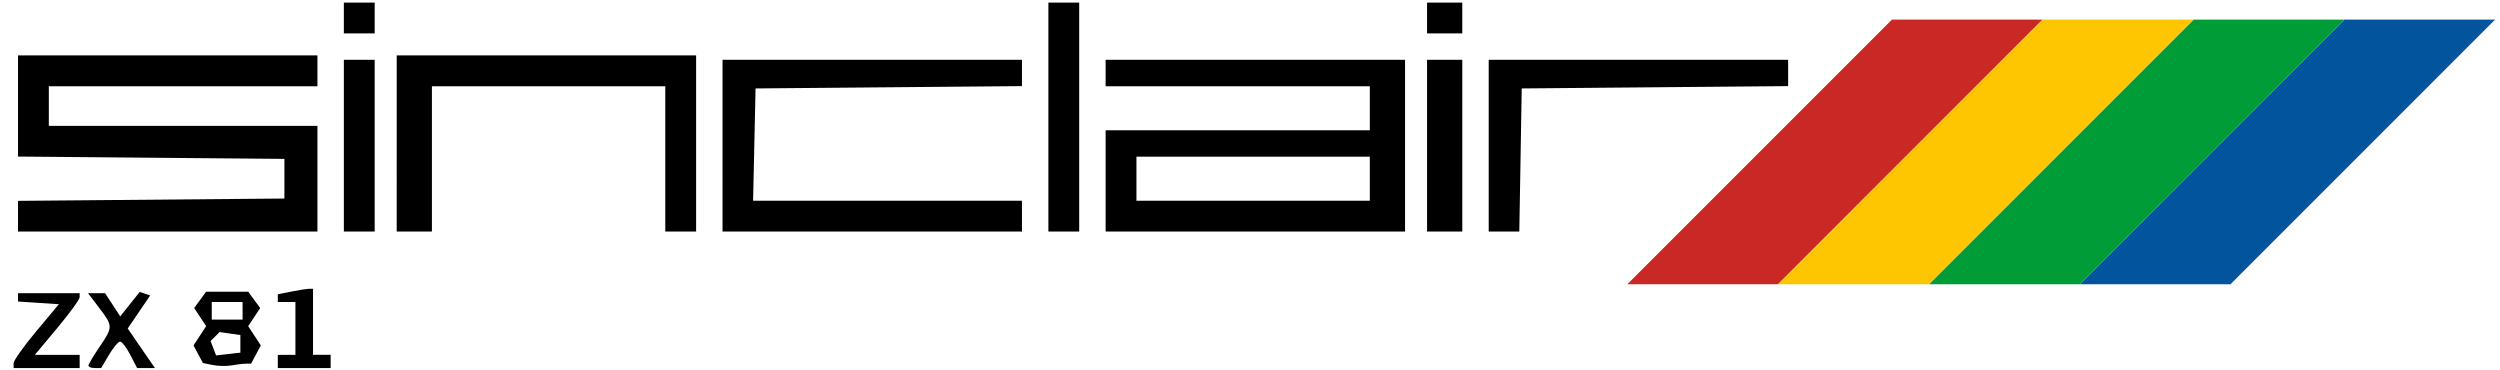 <svg xmlns="http://www.w3.org/2000/svg" width="567.758" height="84">
    <path style="fill:#000" d="M87.9 579.416c0-.607 2.315-3.87 5.144-7.25l5.143-6.147-4.643-.304-4.644-.305v-1.891h14v.913c0 .502-2.29 3.652-5.087 7l-5.086 6.087H102.9v3h-15zm17 .55c0-.304 1.125-2.208 2.5-4.232 3.089-4.546 3.088-4.755-.051-8.87l-2.55-3.345h3.871l1.723 2.63 1.724 2.631 2.211-2.774 2.212-2.773 1.19.396 1.19.397-2.552 3.755-2.552 3.756 3.09 4.491 3.09 4.491h-4.045l-1.551-3c-.853-1.65-1.893-3-2.31-3-.418 0-1.556 1.35-2.531 3l-1.772 3h-1.444c-.794 0-1.443-.248-1.443-.553zm28.248-.132-2.253-.454-1.068-1.997-1.07-1.998 1.437-2.192 1.437-2.193-1.363-2.053-1.363-2.052 1.356-1.855 1.356-1.854h9.566l1.356 1.854 1.356 1.855-1.363 2.052-1.363 2.053 1.436 2.193 1.437 2.192-1.106 2.067-1.106 2.067-1.215.014c-.668.008-2.115.18-3.215.384-1.1.204-3.014.167-4.252-.083zm6.252-4.815v-2l-2.365-.334-2.366-.335-1.017 1.018-1.018 1.017.627 1.634.628 1.634 2.755-.317 2.756-.317zm.5-7.5v-2h-7v4h7zm8 11.5v-1.5h4v-12h-4v-1.75l3.125-.625c1.719-.343 3.519-.625 4-.625h.875v15h4v3h-12zm-59-32.985v-3.485l30.25-.265 30.25-.265v-9l-30.25-.264-30.25-.265V509.52h68v7h-61v9h61v24h-68zm74-16.015v-19.5h7v39h-7zm12-.5v-20h68v40h-7v-33h-53v33h-8zm74 .5v-19.5h68v5.971l-30.25.265-30.25.264-.28 12.75-.28 12.75h61.06v7h-68zm74-6.5v-26h7v52h-7zm13 14.5v-11.5h60v-10h-60v-6h68v39h-68zm60-.5v-5h-53v10h53zm13-7.5v-19.5h8v39h-8zm14 0v-19.5h68v5.971l-30.25.265-30.25.264-.275 16.25-.275 16.25h-6.95zm-260-29v-3.5h7v7h-7zm246 0v-3.5h8v7h-8z" transform="translate(-84.81 -496.934)"/>
    <path transform="translate(-.287 2.274)" style="fill:#ca2825" d="M369.855 62.285h34.207l60.105-60.112h-34.209z"/>
    <path transform="translate(-.287 2.274)" style="fill:#fdc601" d="M404.138 62.285h34.209l60.104-60.112h-34.207z"/>
    <path transform="translate(-.287 2.274)" style="fill:#009c37" d="M438.398 62.285h34.207L532.71 2.173h-34.209z"/>
    <path transform="translate(-.287 2.274)" style="fill:#02559c" d="M472.617 62.285h34.209l60.103-60.112h-34.207z"/>
</svg>
